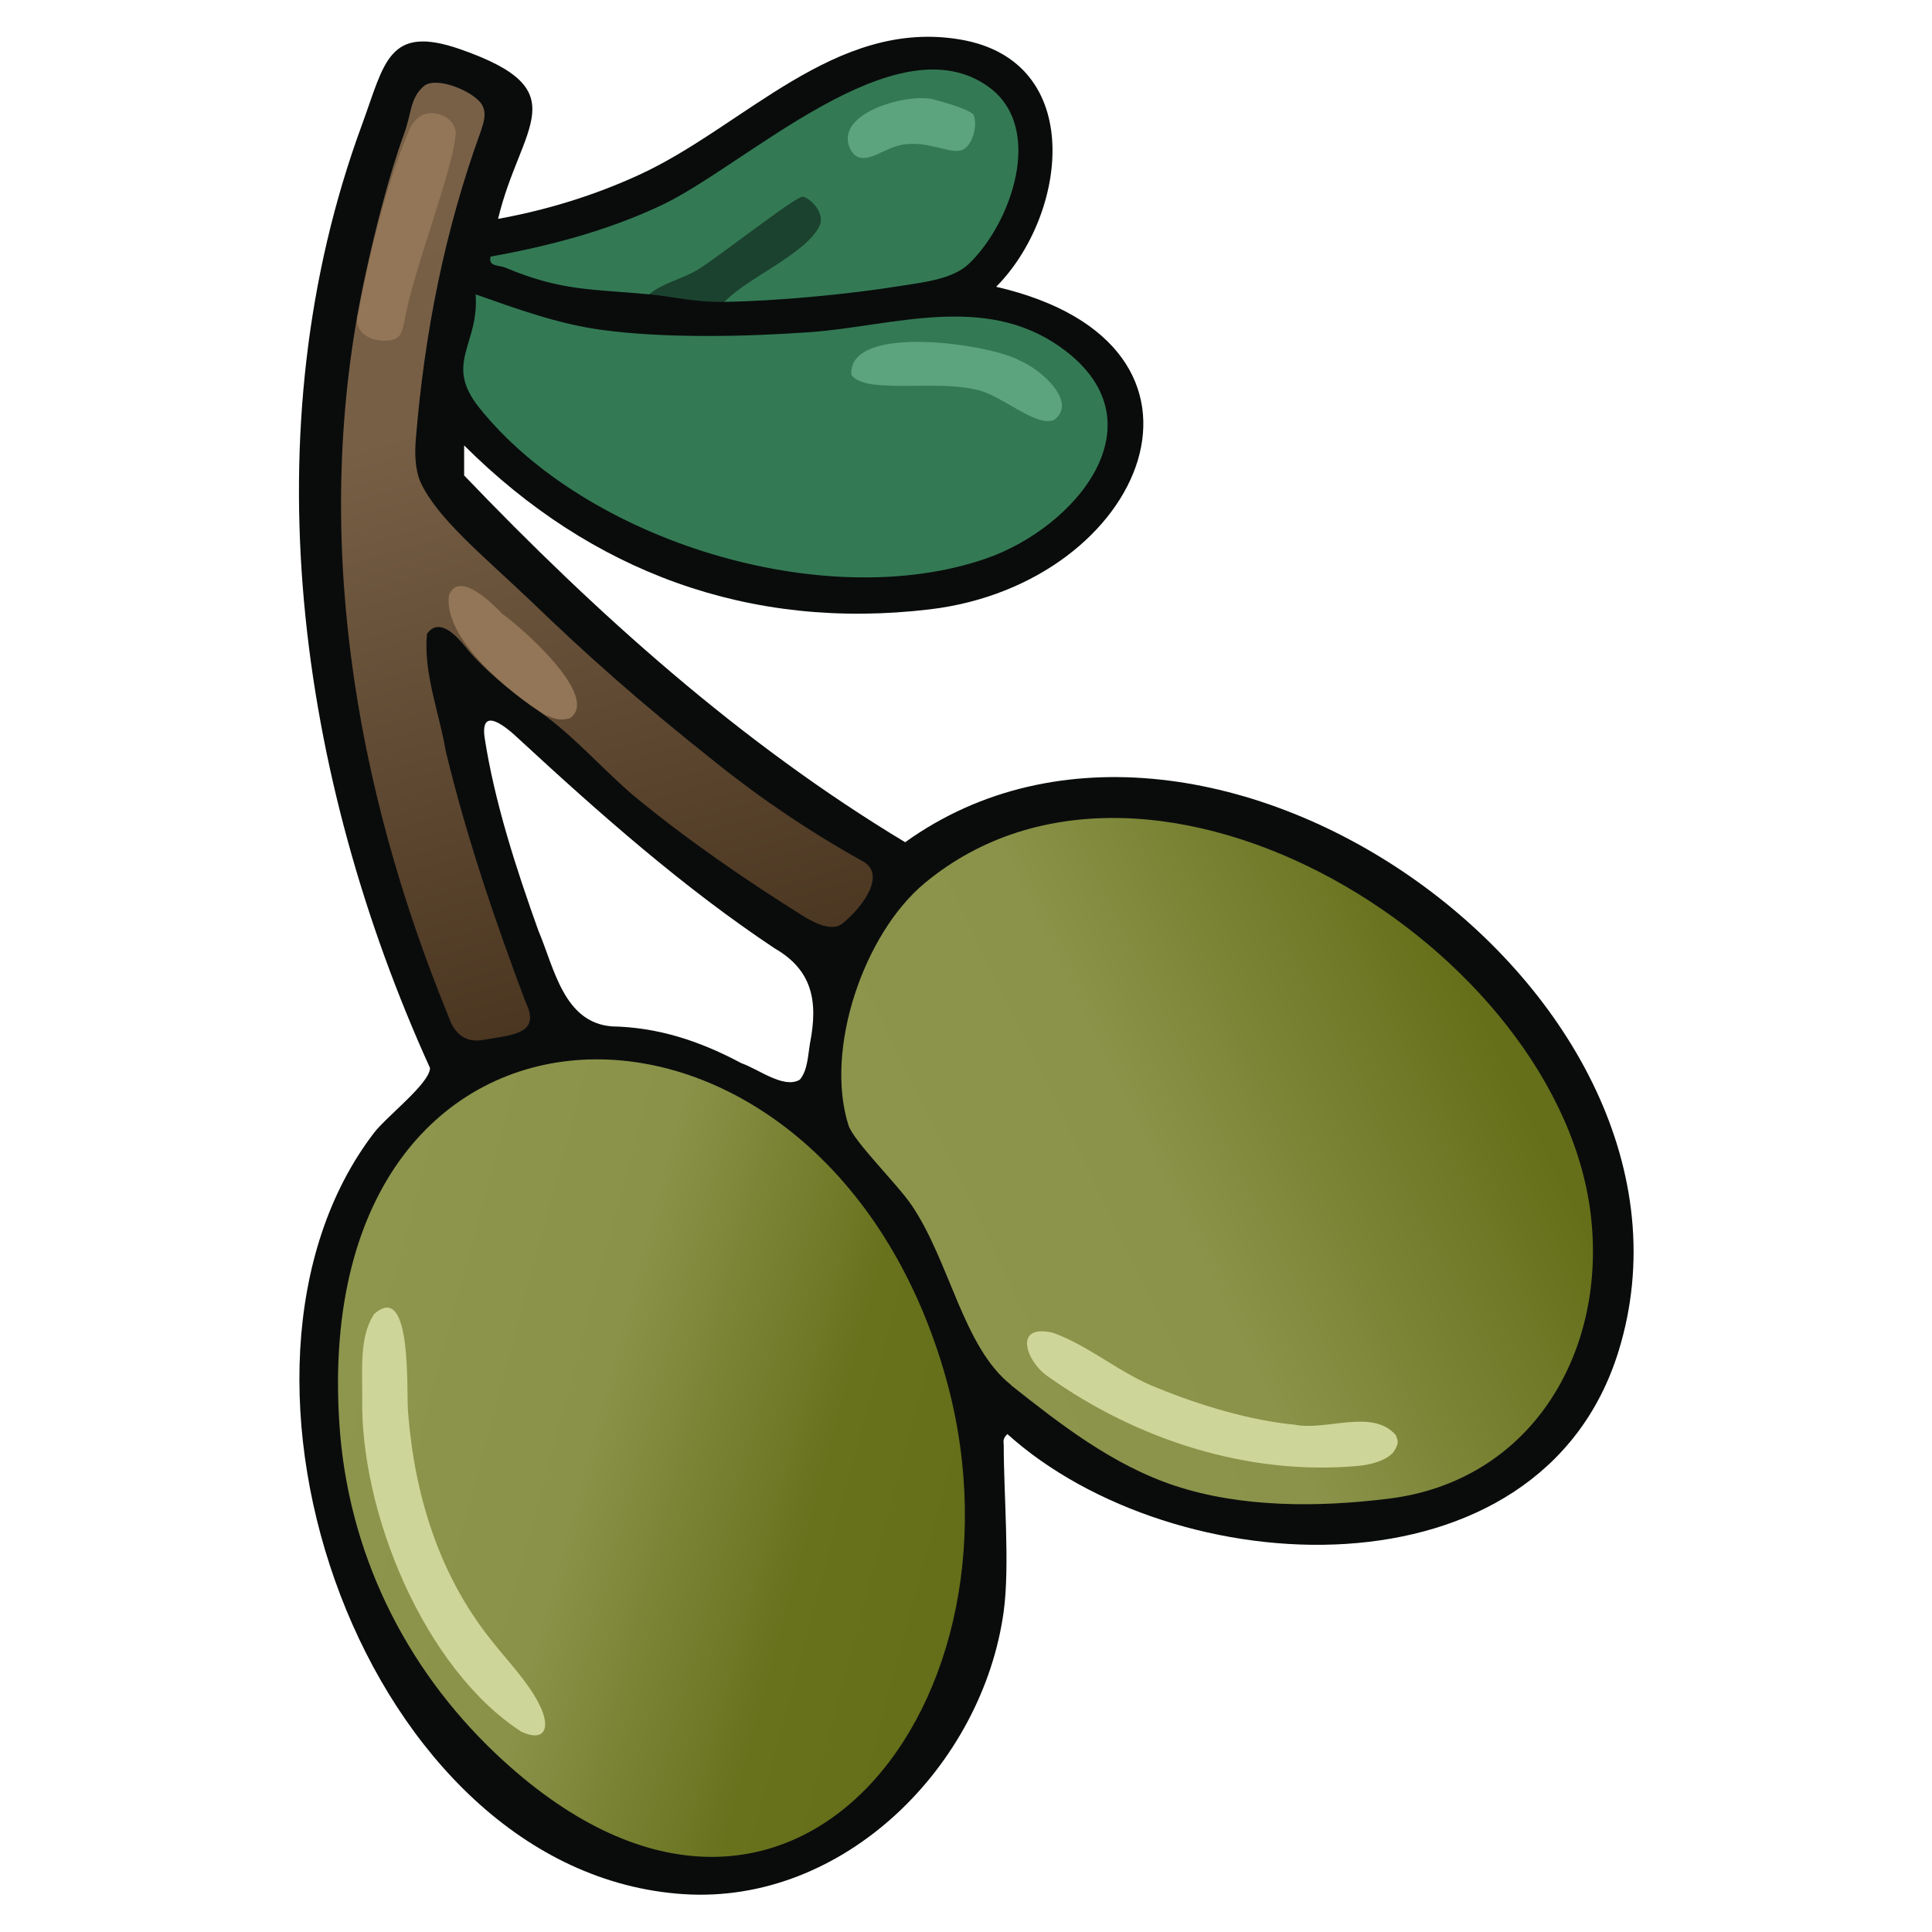 <?xml version="1.0" encoding="UTF-8"?>
<svg id="uuid-4063fb7f-758f-4029-9824-71b448f7d100" data-name="fill_olive" xmlns="http://www.w3.org/2000/svg" xmlns:xlink="http://www.w3.org/1999/xlink" viewBox="0 0 128 128">
  <defs>
    <linearGradient id="uuid-c14de95f-a7e6-4217-a88f-39da3d315124" x1="-1879.61" y1="181.72" x2="-1797.52" y2="203.77" gradientTransform="translate(962) scale(.5)" gradientUnits="userSpaceOnUse">
      <stop offset="0" stop-color="#8e964d"/>
      <stop offset=".41" stop-color="#8a9249"/>
      <stop offset=".78" stop-color="#68721d"/>
      <stop offset="1" stop-color="#656e19"/>
    </linearGradient>
    <linearGradient id="uuid-9c3106ea-12ab-4097-a90f-5d87e9c46dfe" x1="-1726.42" y1="136.63" x2="-1798.38" y2="171.59" gradientTransform="translate(962) scale(.5)" gradientUnits="userSpaceOnUse">
      <stop offset="0" stop-color="#656f19"/>
      <stop offset=".6" stop-color="#8b934a"/>
      <stop offset="1" stop-color="#8d954d"/>
    </linearGradient>
    <linearGradient id="uuid-3669c093-5ed6-4549-ad9d-8cfb8f6f1a4a" x1="26.78" y1="6.02" x2="44.33" y2="65.48" gradientUnits="userSpaceOnUse">
      <stop offset="0" stop-color="#786047"/>
      <stop offset=".35" stop-color="#775f46"/>
      <stop offset="1" stop-color="#4b3621"/>
    </linearGradient>
  </defs>
  <path d="M66.5,106.75c-1.39,10.2-10.58,19.46-21.25,18.74-21.1-1.42-32.62-34.61-20.46-50.45.84-1.09,3.68-3.26,3.7-4.28-8.77-19.33-11.99-42.2-4.5-62.52,1.5-4.09,1.73-6.64,6.5-4.98,7.88,2.75,3.98,5.05,2.51,11.24,3.21-.58,6.37-1.55,9.33-2.91,6.95-3.18,12.98-10.39,21.3-8.97,8.38,1.43,7.08,11.63,2.37,16.38,16.61,3.84,9.88,19.67-4.39,21.37-11.96,1.43-22.45-2.48-30.86-10.86v1.99c8.79,9.17,18.31,17.73,29.22,24.3,20.13-14.46,54.53,10.12,47.27,33.7-5.17,16.79-29.44,15.47-40.5,5.51-.34.32-.24.54-.24.74,0,3.27.41,7.96,0,11ZM53.04,71.47c.47-.62.49-1.56.62-2.33.57-2.87.12-4.89-2.34-6.31-6.04-4.02-11.55-8.89-16.92-13.85-.85-.81-2.56-2.24-2.3-.16.66,4.33,2.12,8.79,3.57,12.84,1.05,2.47,1.67,6.08,4.86,6.34,2.99.06,5.73.91,8.59,2.44,1.15.4,2.77,1.69,3.84,1.11l.07-.07Z" style="fill: #0a0c0c;"/>
  <path d="M32.83,116.17c-6.03-5.72-9.81-13.39-10.35-21.9-2.01-31.22,31.63-31.76,40.03-3.53,6.49,21.82-10.32,43.79-29.68,25.43Z" style="fill: url(#uuid-c14de95f-a7e6-4217-a88f-39da3d315124);"/>
  <path d="M66.99,91.76c-3.18-2.51-4.05-8.15-6.59-11.91-.93-1.38-3.85-4.24-4.19-5.31-1.59-5.04,1.02-12.67,5.04-16.02,15.06-12.52,42.36,4.35,44.18,22.3.92,9.03-4.13,17.32-13.42,18.47-4.68.58-9.77.6-14.18-.86-4.14-1.37-7.64-4.12-10.85-6.66Z" style="fill: url(#uuid-9c3106ea-12ab-4097-a90f-5d87e9c46dfe);"/>
  <path d="M31.5,19.5c2.73.96,5.48,1.97,8.39,2.36,4.22.57,9.6.45,13.86.14,5.39-.4,11.46-2.59,16.51,1,6.9,4.9,1.06,11.95-4.98,14.02-10.69,3.67-26.47-1.18-33.53-10.01-2.37-2.96.02-4.17-.24-7.51Z" style="fill: #337a54;"/>
  <path d="M48,20c-.32-.39-.38-.8-.14-1.23.42.27,6.98-5.27,5.32-4.59-3.16,2.9-6.55,4.67-10.18,5.32-3.78-.36-5.77-.2-9.5-1.76-.48-.2-1.15-.05-1-.74,3.87-.69,7.77-1.72,11.34-3.41,5.57-2.63,15.52-12.26,21.65-7.84,3.76,2.72,1.5,9.04-1.28,11.71-1.08,1.04-3.02,1.24-4.52,1.48-3.49.56-8.16,1-11.69,1.06Z" style="fill: #337a54;"/>
  <path d="M55.62,61.31c-.7.31-1.63-.16-2.31-.56-3.93-2.46-7.79-5.11-11.36-8.06-2.35-2.02-4.17-4.24-6.8-5.95-1.42-1.04-3.06-2.4-4.08-3.6-.69-.87-1.91-2.35-2.78-1.15-.26,2.54.81,5.23,1.24,7.76,1.36,5.65,3.23,11.16,5.28,16.61,1.03,2.11-.72,2.18-2.69,2.52-1.24.25-2-.34-2.41-1.55-6.29-15.35-9.09-32.2-5.59-48.71.73-3.43,1.7-7.16,2.64-9.72.54-1.47.39-2.4,1.35-3.22.88-.65,3.37.42,3.84,1.29.3.56.1,1.12-.09,1.71-2.4,6.6-3.74,13.4-4.31,20.41-.08.94-.05,2,.29,2.81,1.07,2.38,4.08,4.84,7.17,7.77,3.79,3.65,7.15,6.67,12.44,10.87,3.02,2.42,6.26,4.6,9.62,6.47,1.91.95-.29,3.46-1.33,4.23l-.13.06Z" style="fill: url(#uuid-3669c093-5ed6-4549-ad9d-8cfb8f6f1a4a);"/>
  <path d="M27.92,7.65c1.01-.5,2.42.28,2.26,1.35-.23,2.43-2.84,9.04-3.38,12.25-.12.5-.18,1.08-.72,1.25-1.16.31-2.81-.32-2.34-1.77.71-3.83,1.81-8.34,3.29-11.92.17-.41.4-.83.76-1.07l.13-.08Z" style="fill: #937657;"/>
  <path d="M33.23,40.63c1.38.98,6.57,5.55,4.53,6.95-.65.21-1.07.02-1.64-.21-2.32-1.45-6.73-5-6.38-7.91.71-1.93,3.49,1.17,3.49,1.17Z" style="fill: #937657;"/>
  <path d="M48,20c-2.04.03-3.37-.35-5-.5.92-.75,2.09-.98,3.16-1.59,1.22-.71,6.61-4.96,7.03-4.88.56.12,1.51,1.14,1.09,1.97-.94,1.86-4.81,3.43-6.28,5Z" style="fill: #1b422e;"/>
  <path d="M24.82,87.03c2.54-2.19,2.08,5.34,2.22,6.6.43,5.4,2.03,10.67,5.47,14.99,1.05,1.35,2.43,2.75,3.18,4.23.78,1.46.54,2.64-1.13,1.89-6.46-4.16-10.76-14.63-10.56-22.3,0-1.71-.17-3.87.74-5.31l.07-.1Z" style="fill: #ced598;"/>
  <path d="M92.34,96.18c-.45.58-1.54.87-2.36.94-7.25.66-14.62-1.71-20.54-5.92-1.45-.97-2.36-3.53.32-2.9,2.41.86,4.54,2.76,6.96,3.67,2.72,1.12,6.14,2.15,9.06,2.42,2.08.43,5.17-1.1,6.7.7.15.4.2.49-.07.98l-.08.1Z" style="fill: #ced598;"/>
  <path d="M56.4,24.81c-.19-3.45,9.35-1.99,11.18-.91,1.28.51,3.89,2.72,2.25,3.93-1.27.49-3.56-1.77-5.28-2.04-2.1-.45-4.59-.07-6.72-.32-.67-.1-1.17-.3-1.38-.58l-.06-.09Z" style="fill: #5ca47e;"/>
  <path d="M64.51,7.63c.28.67-.09,2.05-.76,2.3-.5.2-1.18-.09-1.99-.24-1.02-.25-1.95-.23-2.83.17-.79.29-1.9,1.13-2.53.14-1.36-2.43,3.56-3.81,5.35-3.44.76.21,2.1.56,2.7.98l.06.09Z" style="fill: #5ca47e;"/>
</svg>